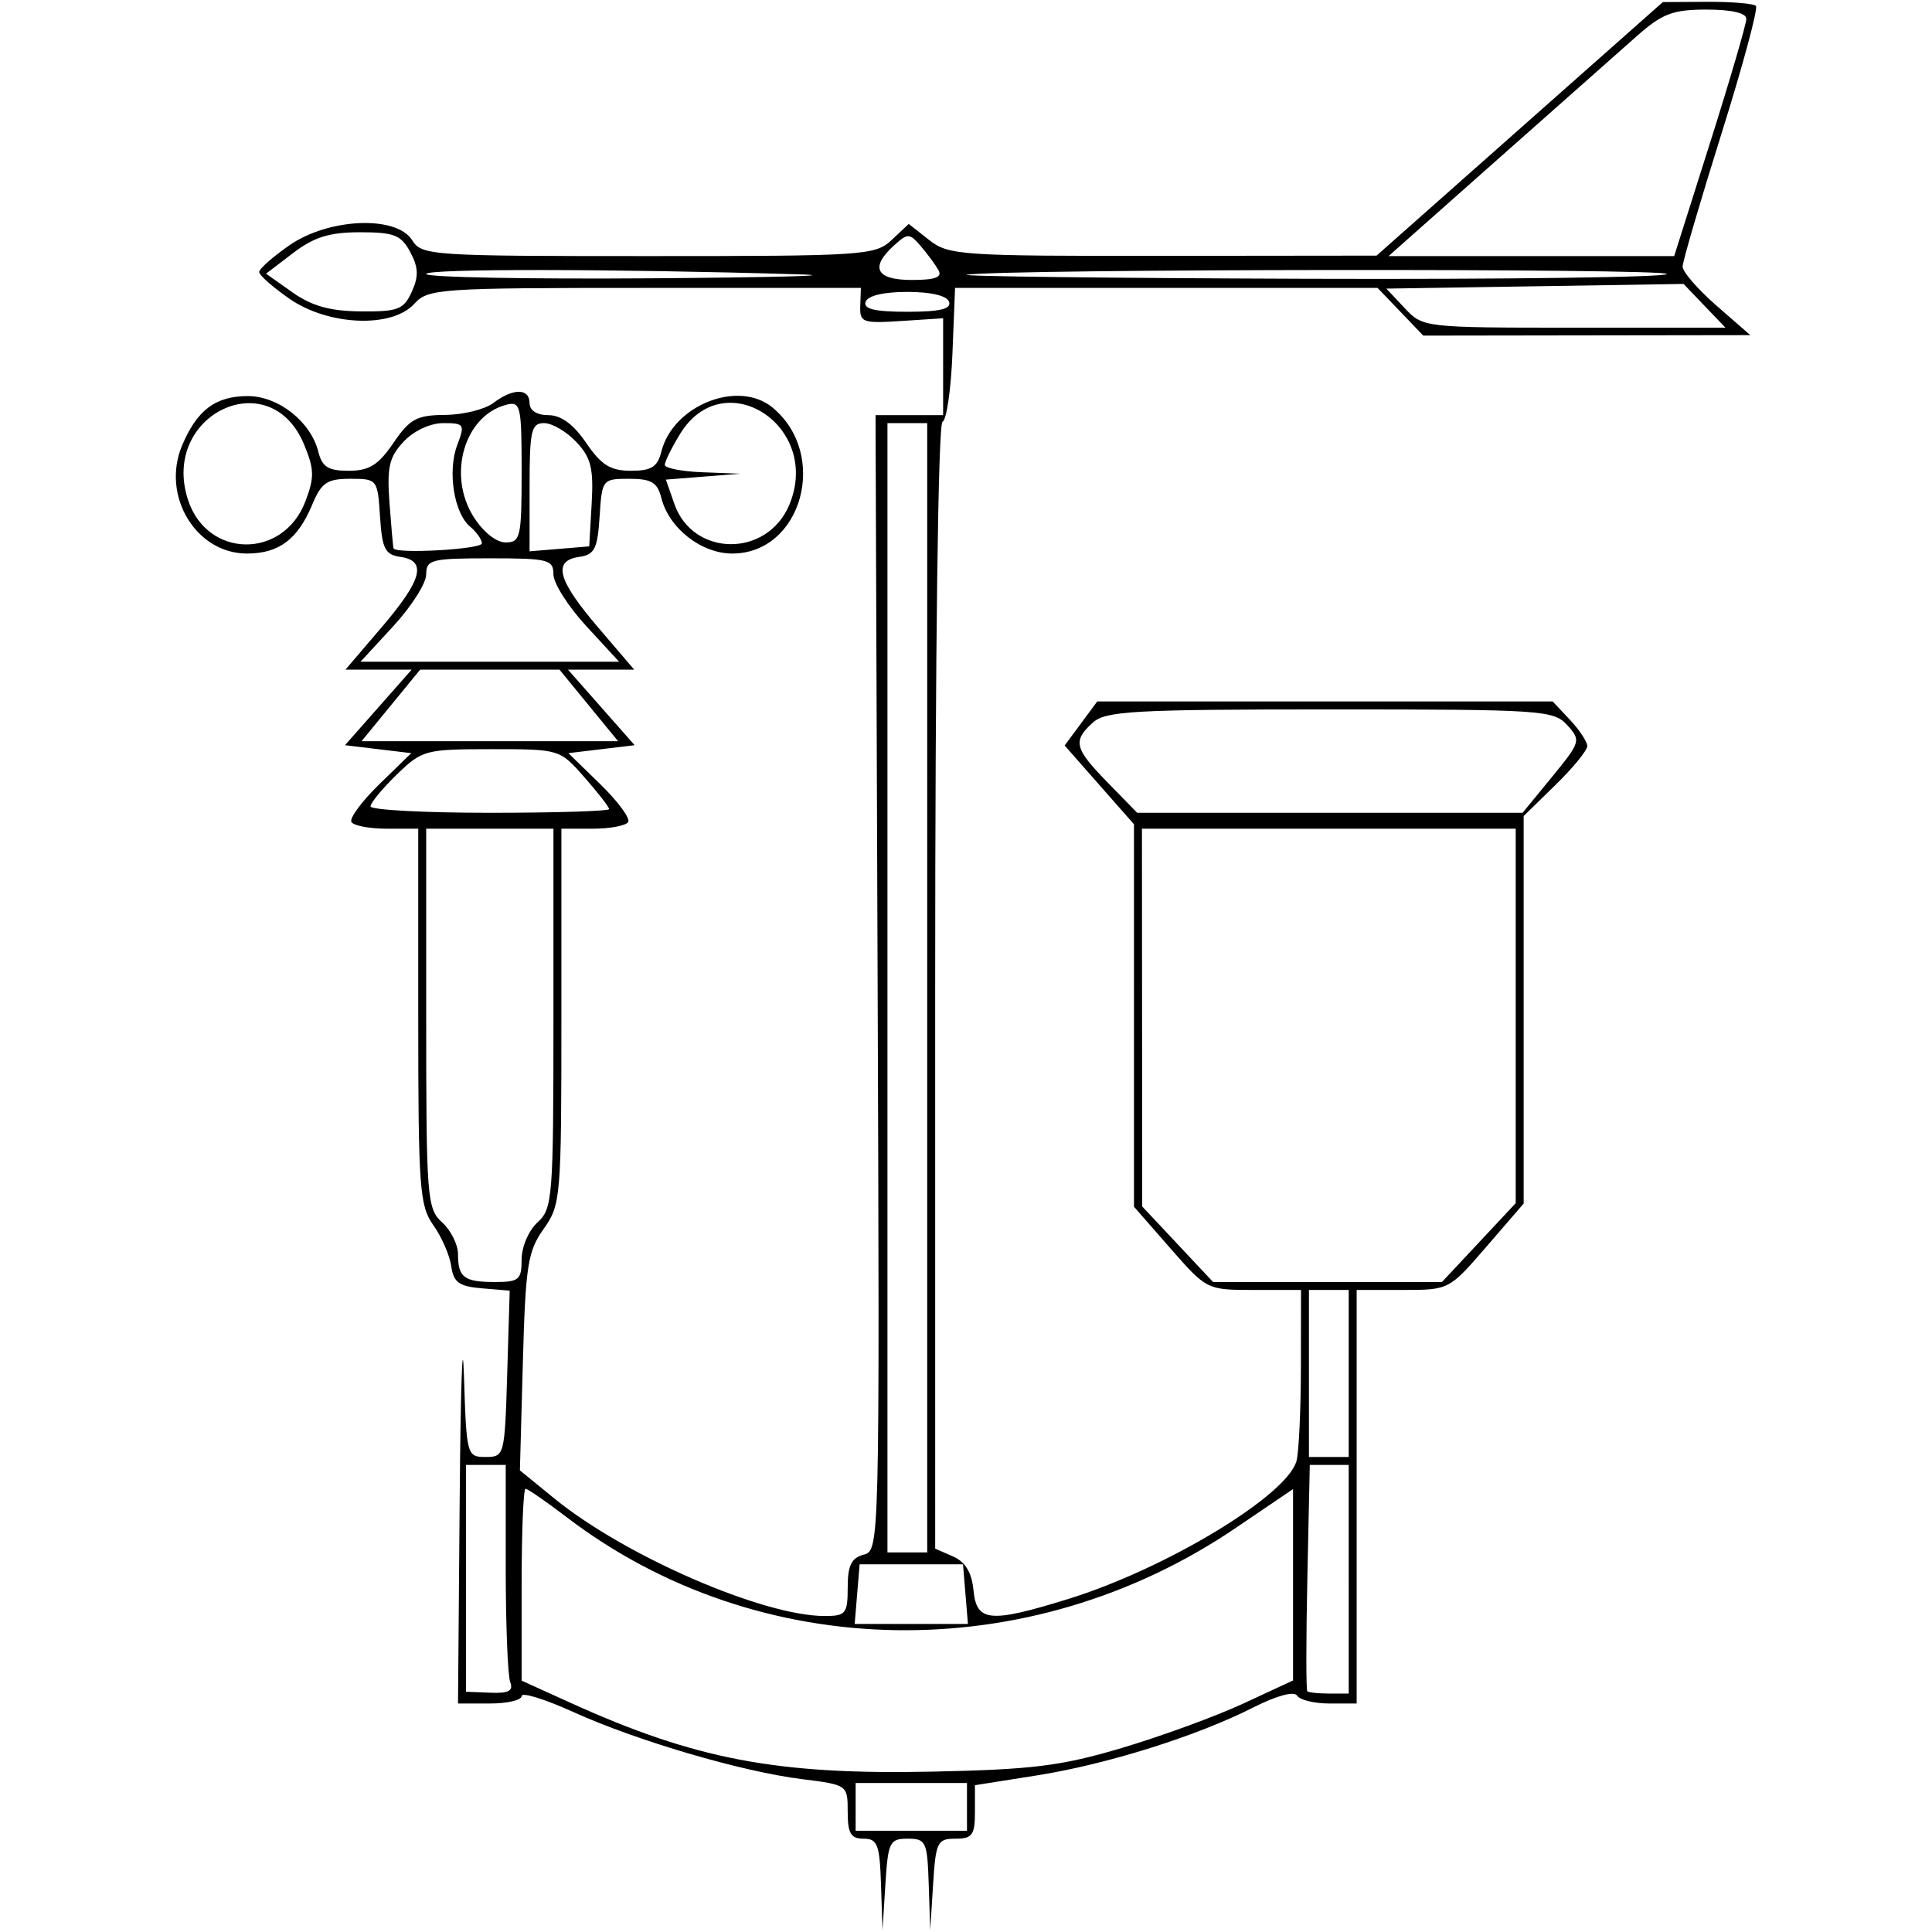<?xml version="1.0" encoding="UTF-8" standalone="no"?>
<svg
   xmlns:dc="http://purl.org/dc/elements/1.1/"
   xmlns:cc="http://creativecommons.org/ns#"
   xmlns:rdf="http://www.w3.org/1999/02/22-rdf-syntax-ns#"
   xmlns:svg="http://www.w3.org/2000/svg"
   xmlns="http://www.w3.org/2000/svg"
   id="svg8"
   version="1.1"
   viewBox="0 0 500 500"
   height="500mm"
   width="500mm">
  <defs
     id="defs2" />
  <g
     transform="translate(0,203)"
     id="layer1">
    <path
       id="path665"
       d="m 228.003,284.686 c -0.34,-10.332 -0.912,-11.834 -4.505,-11.834 -3.306,0 -4.116,-1.372 -4.116,-6.966 0,-6.936 -0.052,-6.973 -11.813,-8.442 -15.632,-1.953 -42.751,-9.917 -59.263,-17.404 -7.319,-3.319 -13.308,-5.166 -13.308,-4.105 0,1.061 -3.705,1.929 -8.233,1.929 h -8.233 l 0.434,-52.997 c 0.239,-29.148 0.734,-43.504 1.101,-31.901 0.655,20.712 0.757,21.096 5.608,21.096 4.86,0 4.952,-0.354 5.588,-21.521 l 0.647,-21.521 -7.204,-0.604 c -5.902,-0.495 -7.334,-1.528 -7.925,-5.722 -0.397,-2.815 -2.481,-7.589 -4.631,-10.608 -3.575,-5.02 -3.909,-9.646 -3.909,-54.053 V 11.468 h -8.111 c -4.461,0 -8.59,-0.776 -9.176,-1.724 -0.586,-0.948 2.657,-5.347 7.206,-9.776 l 8.272,-8.053 -8.575,-1.029 -8.575,-1.029 8.626,-9.776 8.626,-9.776 h -8.567 -8.567 l 9.421,-11.027 c 10.442,-12.222 11.747,-17.17 4.79,-18.158 -3.952,-0.561 -4.723,-2.091 -5.258,-10.434 -0.619,-9.642 -0.724,-9.776 -7.69,-9.776 -6.023,0 -7.475,0.985 -9.859,6.689 -3.769,9.016 -8.632,12.658 -16.902,12.658 -13.208,0 -22.21,-14.963 -16.795,-27.917 3.847,-9.202 8.663,-12.834 17.021,-12.834 7.91,0 16.3,6.617 18.252,14.396 0.993,3.955 2.58,4.947 7.892,4.936 5.283,-0.011 7.656,-1.492 11.546,-7.203 4.243,-6.231 6.027,-7.198 13.378,-7.255 4.665,-0.036 10.28,-1.425 12.477,-3.087 5.145,-3.892 9.383,-3.862 9.383,0.065 0,1.876 1.914,3.087 4.88,3.087 3.269,0 6.497,2.374 9.776,7.189 3.89,5.712 6.263,7.192 11.546,7.203 5.312,0.011 6.9,-0.981 7.892,-4.936 3.024,-12.049 19.952,-18.755 28.806,-11.412 14.663,12.161 7.569,37.767 -10.463,37.767 -8.003,0 -16.379,-6.574 -18.342,-14.396 -1.01,-4.023 -2.563,-4.95 -8.294,-4.95 -6.952,0 -7.06,0.138 -7.679,9.776 -0.535,8.343 -1.306,9.873 -5.258,10.434 -6.957,0.988 -5.652,5.936 4.79,18.158 l 9.421,11.027 h -8.567 -8.567 l 8.626,9.776 8.626,9.776 -8.575,1.029 -8.575,1.029 8.272,8.053 c 4.549,4.429 7.792,8.828 7.206,9.776 -0.586,0.948 -4.715,1.724 -9.176,1.724 h -8.111 v 48.563 c 0,46.969 -0.151,48.775 -4.601,55.024 -4.105,5.764 -4.684,9.483 -5.37,34.47 l -0.769,28.008 8.972,7.312 c 18.233,14.86 53.941,30.378 69.904,30.378 5.466,0 5.958,-0.61 5.958,-7.396 0,-5.681 0.961,-7.647 4.143,-8.48 4.11,-1.075 4.139,-2.27 3.602,-147.994 l -0.541,-146.91 8.747,2.55e-4 8.747,2.56e-4 v -12.538 -12.538 l -10.805,0.704 c -10.08,0.657 -10.794,0.393 -10.642,-3.927 l 0.163,-4.631 h -55.929 c -53.315,0 -56.103,0.192 -59.654,4.116 -5.751,6.355 -22.208,5.688 -32.305,-1.309 -4.306,-2.984 -7.829,-6.099 -7.829,-6.924 0,-0.824 3.523,-3.94 7.829,-6.924 10.184,-7.057 27.712,-7.78 31.754,-1.309 2.473,3.96 4.8,4.116 61.114,4.116 55.921,0 58.742,-0.186 62.973,-4.161 l 4.429,-4.161 5.29,4.161 c 5.015,3.945 8.16,4.158 60.535,4.101 l 55.245,-0.059 37.047,-32.811 37.047,-32.811 11.491,-0.059 c 6.32,-0.033 11.991,0.44 12.601,1.05 0.61,0.61 -3.403,15.492 -8.919,33.071 -5.515,17.579 -10.042,33.056 -10.06,34.393 -0.018,1.337 3.919,5.877 8.747,10.088 l 8.779,7.657 -42.321,0.061 -42.321,0.061 -5.915,-6.174 -5.915,-6.174 -54.67,0.001 -54.67,0.001 -0.678,16.979 c -0.373,9.338 -1.53,17.287 -2.573,17.665 -1.13,0.409 -1.895,59.391 -1.895,146.155 V 197.783 l 4.631,2.032 c 3.177,1.394 4.833,4.132 5.276,8.721 0.794,8.232 4.185,8.557 24.35,2.336 25.399,-7.835 56.833,-26.818 59.251,-35.781 0.611,-2.264 1.123,-13.146 1.138,-24.183 l 0.028,-20.067 H 324.506 c -12.127,0 -12.237,-0.055 -21.61,-10.77 l -9.421,-10.77 V 59.813 10.326 L 284.503,0.131 l -8.972,-10.195 4.213,-5.699 4.213,-5.699 h 58.94 58.94 l 4.475,4.763 c 2.461,2.62 4.475,5.674 4.475,6.786 0,1.112 -3.705,5.64 -8.233,10.061 L 394.324,8.187 V 58.331 108.476 l -9.654,11.182 c -9.623,11.147 -9.692,11.182 -21.61,11.182 h -11.956 v 53.512 53.512 h -7.082 c -3.895,0 -7.649,-0.917 -8.341,-2.038 -0.756,-1.223 -5.281,3.9e-4 -11.324,3.062 -14.706,7.452 -37.882,14.724 -56.093,17.602 l -15.951,2.52 v 6.921 c 0,5.973 -0.691,6.921 -5.043,6.921 -4.681,0 -5.096,0.849 -5.785,11.834 l -0.743,11.834 -0.389,-11.834 c -0.364,-11.081 -0.71,-11.834 -5.432,-11.834 -4.681,0 -5.096,0.849 -5.785,11.834 l -0.743,11.834 z m 22.25,-20.067 v -6.174 H 235.847 221.44 v 6.174 6.174 h 14.407 14.407 z m 40.134,-15.266 c 10.188,-3.029 24.312,-8.194 31.387,-11.478 l 12.863,-5.97 V 207.141 182.377 l -14.922,10.114 c -53.465,36.238 -123.369,35.088 -173.065,-2.846 -5.297,-4.043 -10.085,-7.351 -10.642,-7.351 -0.556,0 -1.011,11.172 -1.011,24.827 v 24.827 l 12.863,5.831 c 32.032,14.521 53.209,18.55 93.131,17.723 26.289,-0.545 33.622,-1.458 49.395,-6.148 z m -158.347,-17.039 c -0.637,-1.661 -1.159,-14.985 -1.159,-29.608 v -26.588 h -5.145 -5.145 v 29.35 29.35 l 6.304,0.258 c 4.756,0.194 6.02,-0.484 5.145,-2.763 z m 217.004,-26.61 v -29.586 h -5.037 -5.037 l -0.623,28.992 c -0.343,15.946 -0.353,29.259 -0.023,29.586 0.33,0.327 2.877,0.594 5.66,0.594 h 5.06 v -29.586 z m -99.181,3.859 -0.639,-7.718 H 235.847 222.469 l -0.639,7.718 -0.639,7.718 h 14.655 14.655 z M 239.963,52.631 V -93.497 h -5.145 -5.145 V 52.631 198.759 h 5.145 5.145 z m 109.082,99.82 v -21.61 h -5.145 -5.145 v 21.61 21.61 h 5.145 5.145 z m -214.047,-29.524 c 0,-3.242 1.837,-7.518 4.116,-9.581 3.897,-3.527 4.116,-6.339 4.116,-52.802 V 11.468 h -16.465 -16.465 v 49.076 c 0,46.463 0.219,49.275 4.116,52.802 2.264,2.049 4.116,5.743 4.116,8.209 0,6.057 1.556,7.228 9.605,7.228 6.168,0 6.86,-0.591 6.86,-5.855 z m 247.724,-4.347 9.543,-10.203 V 59.923 11.468 H 343.899 295.533 l 0.035,48.881 0.035,48.881 9.171,9.776 9.171,9.776 h 29.618 29.618 l 9.543,-10.203 z M 157.637,6.394 c 0,-0.527 -2.874,-4.231 -6.388,-8.233 -6.382,-7.269 -6.403,-7.275 -24.085,-7.275 -17.118,0 -17.92,0.216 -24.484,6.578 -3.733,3.618 -6.787,7.323 -6.787,8.233 0,0.91 13.892,1.654 30.872,1.654 16.98,0 30.872,-0.431 30.872,-0.957 z m 244.034,-8.345 c 7.394,-9.023 7.512,-9.425 3.935,-13.378 -3.508,-3.877 -6.496,-4.075 -61.349,-4.075 -50.766,0 -58.112,0.407 -61.425,3.406 -5.274,4.773 -4.802,6.677 3.857,15.545 l 7.621,7.805 h 49.869 49.869 z M 152.382,-20.433 144.793,-29.695 h -18.027 -18.027 l -7.589,9.262 -7.589,9.262 h 33.206 33.206 z m -0.657,-20.535 c -4.672,-5.069 -8.495,-11.089 -8.495,-13.378 0,-3.831 -1.311,-4.162 -16.465,-4.162 -15.154,0 -16.465,0.332 -16.465,4.162 0,2.289 -3.823,8.309 -8.495,13.378 l -8.495,9.216 h 33.455 33.455 z m -72.686,-32.284 c 2.369,-6.224 2.314,-8.345 -0.382,-14.797 -8.877,-21.245 -37.248,-7.547 -29.98,14.475 4.996,15.137 24.644,15.346 30.362,0.323 z m 45.668,10.879 c 0,-0.993 -1.365,-2.939 -3.033,-4.323 -4.19,-3.477 -5.906,-14.385 -3.329,-21.163 2.02,-5.314 1.812,-5.638 -3.621,-5.638 -3.371,0 -7.63,1.986 -10.258,4.783 -3.757,4 -4.357,6.611 -3.664,15.951 0.456,6.142 0.927,11.399 1.047,11.682 0.633,1.492 22.858,0.236 22.858,-1.292 z m 28.416,-10.286 c 0.521,-9.141 -0.167,-11.912 -3.961,-15.951 -2.525,-2.688 -6.282,-4.887 -8.349,-4.887 -3.327,0 -3.758,1.9 -3.758,16.589 v 16.589 l 7.718,-0.639 7.718,-0.639 z m 51.145,0.317 c 8.524,-20.402 -16.963,-36.895 -28.296,-18.311 -2.152,3.529 -3.916,7.111 -3.92,7.96 -0.004,0.849 4.392,1.711 9.768,1.915 l 9.776,0.371 -9.632,0.765 -9.632,0.765 2.19,6.283 c 4.803,13.778 24.025,13.941 29.745,0.252 z m -69.27,-8.614 c 0,-17.113 -0.265,-18.261 -3.983,-17.289 -10.818,2.829 -15.291,18.066 -8.495,28.931 2.47,3.948 5.883,6.689 8.331,6.689 3.846,0 4.147,-1.328 4.147,-18.331 z m 306.131,-42.899 -5.418,-5.66 -38.462,0.604 -38.462,0.604 4.749,5.055 c 4.721,5.025 4.987,5.055 43.88,5.055 h 39.131 z m -334.563,-3.619 c 1.822,-3.999 1.734,-6.319 -0.392,-10.291 -2.361,-4.413 -4.176,-5.128 -13.007,-5.128 -7.886,0 -11.891,1.242 -17.29,5.36 l -7.027,5.36 6.833,4.83 c 5.011,3.542 9.726,4.857 17.682,4.931 9.633,0.09 11.113,-0.478 13.202,-5.062 z m 139.057,2.59 c -0.528,-1.585 -4.677,-2.573 -10.805,-2.573 -6.129,0 -10.277,0.988 -10.805,2.573 -0.619,1.856 2.39,2.573 10.805,2.573 8.416,0 11.424,-0.716 10.805,-2.573 z m -38.59,-7.108 c -48.558,-1.457 -96.737,-1.505 -96.735,-0.096 10e-4,0.849 26.166,1.35 58.145,1.113 31.978,-0.237 49.344,-0.695 38.59,-1.017 z m 35.826,-1.125 c -0.805,-1.415 -2.862,-4.201 -4.572,-6.191 -2.902,-3.378 -3.359,-3.391 -6.89,-0.196 -6.34,5.738 -4.697,8.959 4.572,8.959 6.092,0 7.958,-0.697 6.89,-2.573 z m 188.512,1.029 c 6.6e-4,-1.496 -170.766,-1.328 -181.117,0.178 -2.83,0.412 36.764,0.887 87.986,1.057 51.222,0.17 93.131,-0.386 93.132,-1.235 z m 11.245,-34.131 c 5.134,-16.225 9.335,-30.581 9.335,-31.901 0,-1.509 -3.822,-2.401 -10.285,-2.401 -8.717,0 -11.462,1.039 -18.009,6.818 -4.248,3.75 -20.454,18.106 -36.013,31.901 l -28.289,25.083 h 36.962 36.962 z"
       style="fill:#000000;stroke-width:2.058" />
  </g>
</svg>
